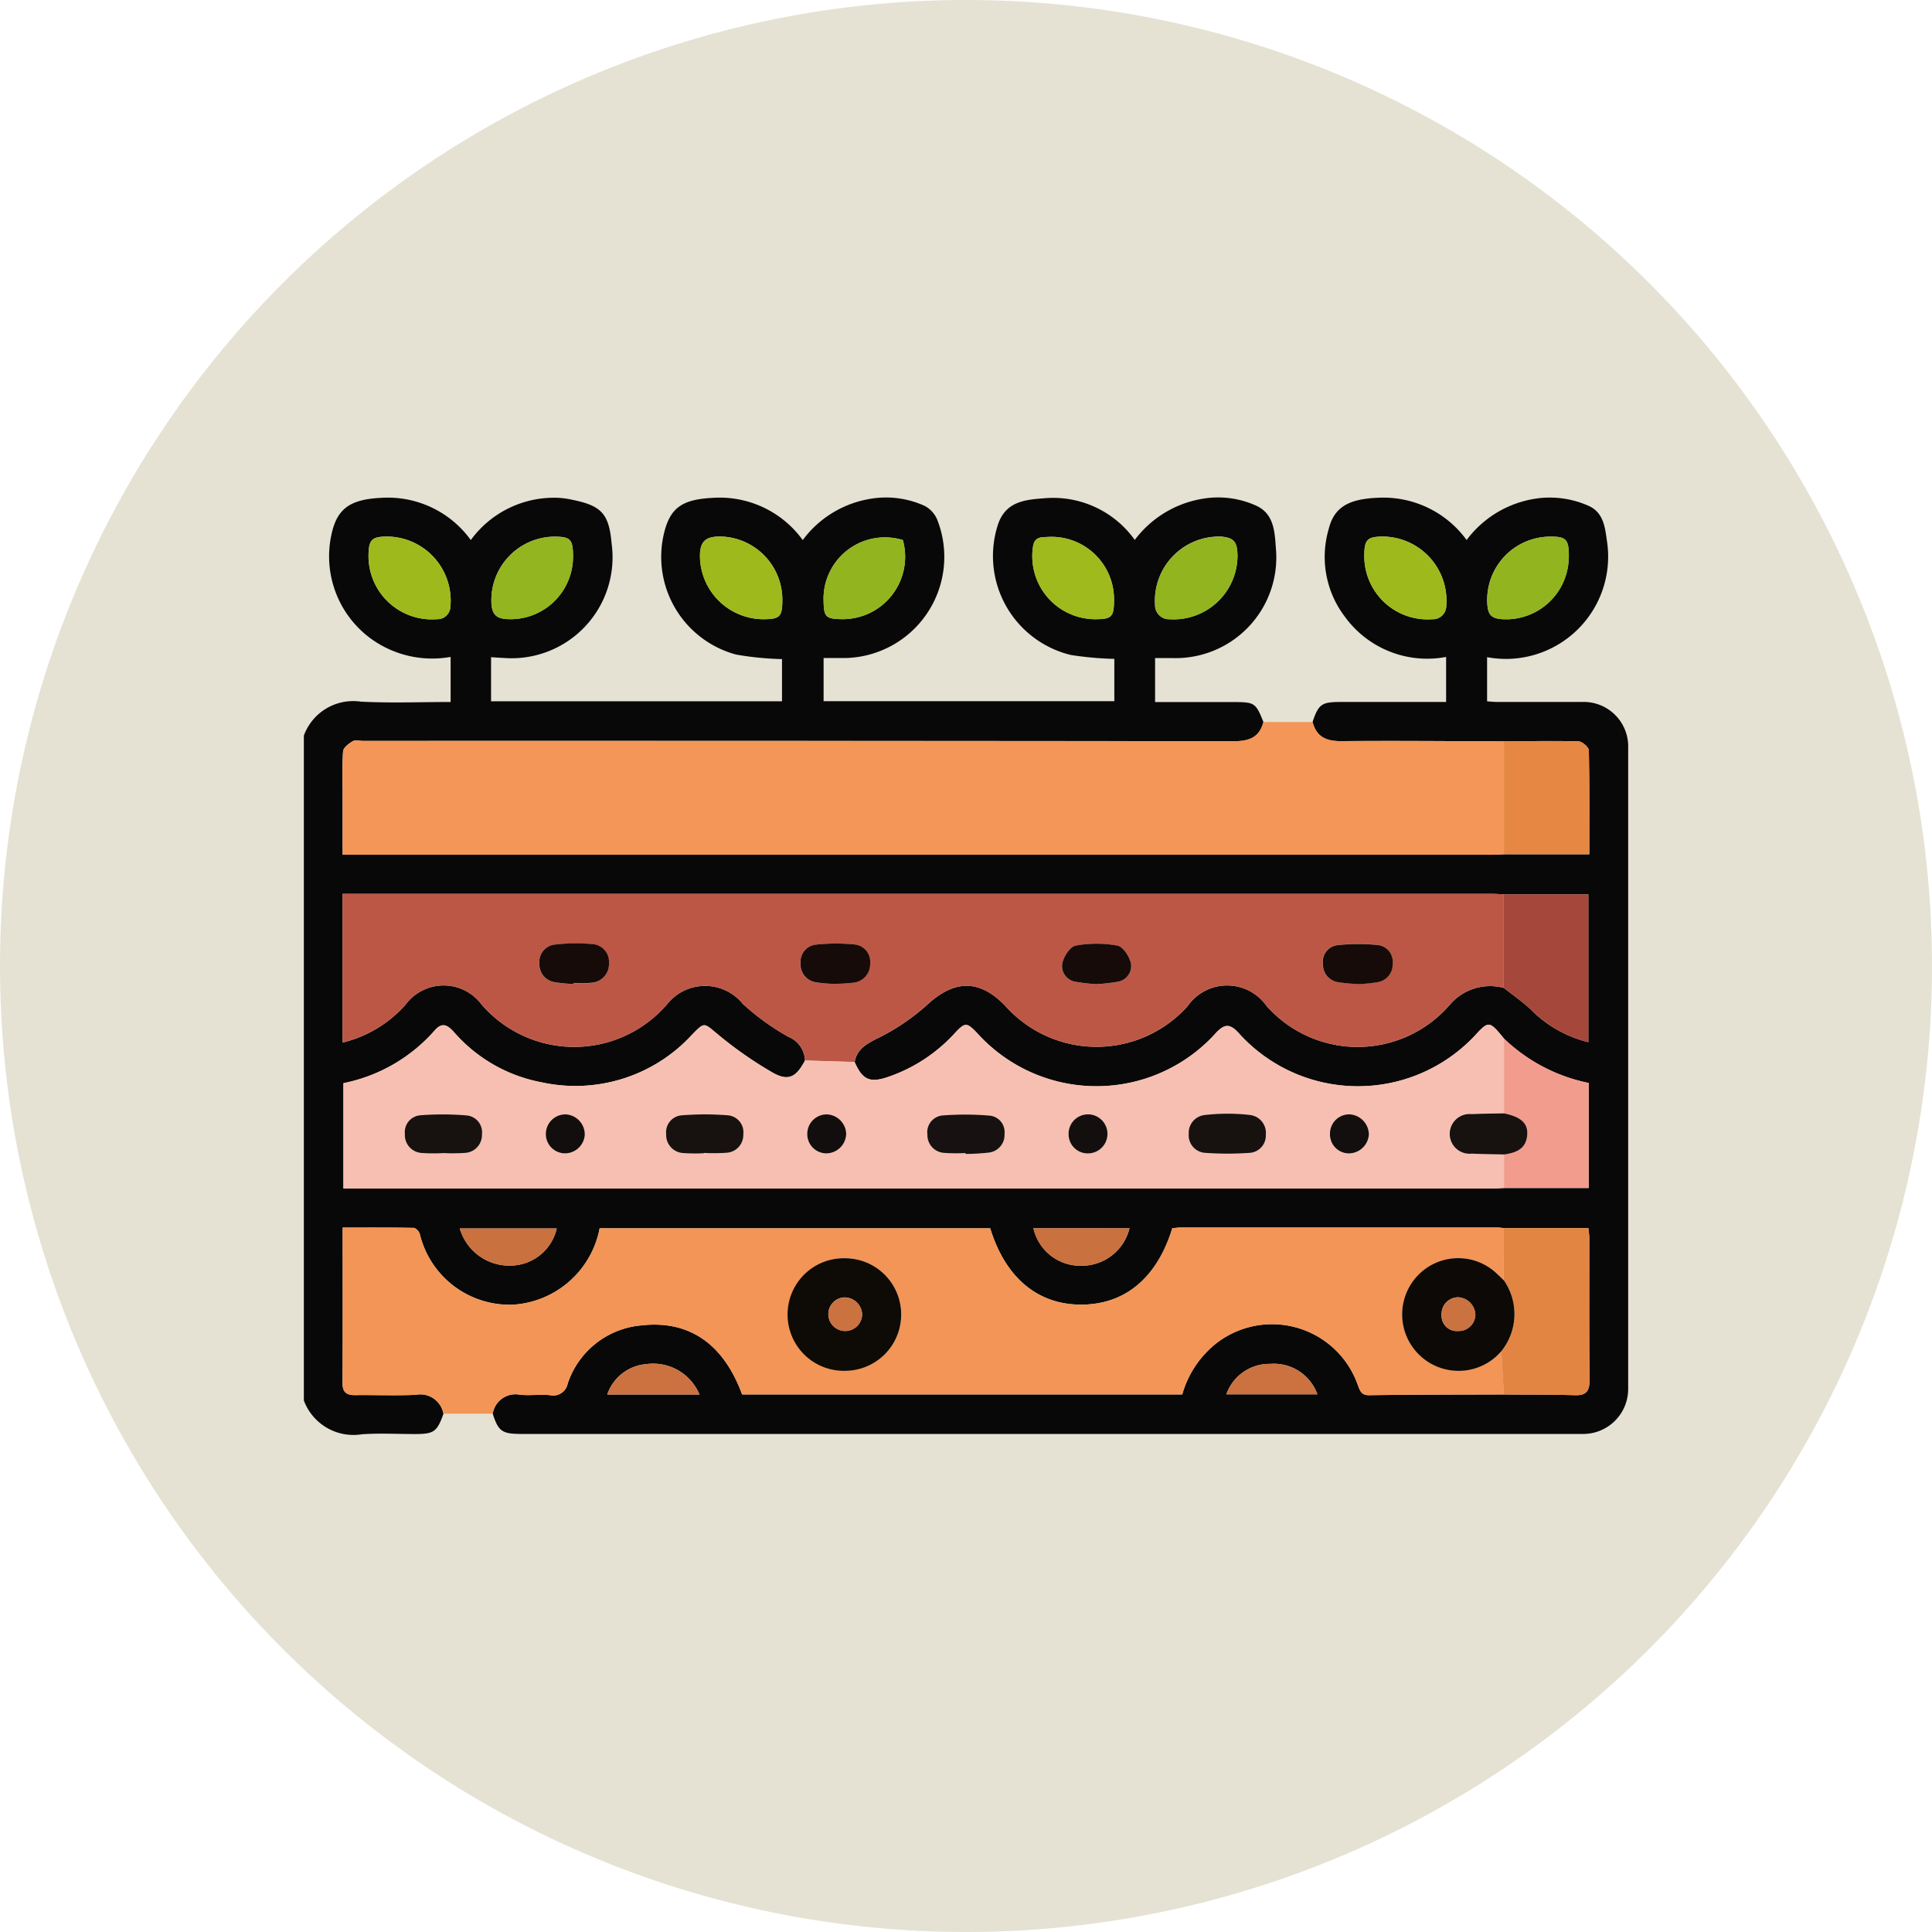 <svg xmlns="http://www.w3.org/2000/svg" xmlns:xlink="http://www.w3.org/1999/xlink" width="85" height="85" viewBox="0 0 85 85">
  <defs>
    <clipPath id="clip-path">
      <rect id="Rectángulo_411054" data-name="Rectángulo 411054" width="58.263" height="41.224" fill="none"/>
    </clipPath>
  </defs>
  <g id="Grupo_1190077" data-name="Grupo 1190077" transform="translate(-419 -1121)">
    <path id="Trazado_824488" data-name="Trazado 824488" d="M42.5,0A42.5,42.5,0,1,1,0,42.5,42.5,42.5,0,0,1,42.5,0Z" transform="translate(419 1121)" fill="#e5e2d3"/>
    <g id="Grupo_1190078" data-name="Grupo 1190078" transform="translate(432.368 1142.888)">
      <g id="Grupo_1190073" data-name="Grupo 1190073" clip-path="url(#clip-path)">
        <path id="Trazado_1243059" data-name="Trazado 1243059" d="M6.142,40.317c-.286.794-.417.886-1.267.887-.773,0-1.549-.044-2.318.01A2.329,2.329,0,0,1,0,39.727V10.476A2.311,2.311,0,0,1,2.511,8.982c1.3.066,2.61.015,3.946.015V7.013a4.586,4.586,0,0,1-3.7-.952,4.487,4.487,0,0,1-1.475-4.7C1.554.445,2.118.078,3.389.016A4.5,4.5,0,0,1,7.345,1.872,4.533,4.533,0,0,1,11.194.014,3.763,3.763,0,0,1,11.81.1C13.1.361,13.425.721,13.54,2.02A4.443,4.443,0,0,1,8.778,7.058c-.17-.005-.34-.02-.541-.032v1.94h12.8V7.109a13.291,13.291,0,0,1-2.024-.2A4.45,4.45,0,0,1,15.9,1.369c.283-.942.8-1.288,2.081-1.353a4.51,4.51,0,0,1,3.968,1.857A4.633,4.633,0,0,1,24.888.064a4.11,4.11,0,0,1,2.437.31,1.222,1.222,0,0,1,.543.608,4.451,4.451,0,0,1-4.021,6.08c-.317,0-.634,0-.98,0v1.9H35.658V7.1a14.592,14.592,0,0,1-1.909-.171,4.478,4.478,0,0,1-3.218-5.718C30.875.141,31.785.094,32.631.029a4.408,4.408,0,0,1,3.926,1.838,4.67,4.67,0,0,1,2.919-1.8,4.056,4.056,0,0,1,2.439.3c.776.362.8,1.166.85,1.858a4.429,4.429,0,0,1-4.584,4.838c-.238,0-.475,0-.73,0V9h3.388c1,0,1.033.02,1.379.878-.172.663-.61.845-1.272.844Q21.773,10.7,2.6,10.709c-.152,0-.335-.054-.448.013-.174.1-.409.277-.426.441a15.544,15.544,0,0,0-.021,1.591v2.964H52.289c.17,0,.34-.013.51-.02h3.755c0-1.554.013-3.062-.021-4.569,0-.143-.291-.395-.452-.4-1.094-.029-2.19-.005-3.285,0-2.383-.007-4.766-.032-7.149-.01-.66.006-1.1-.181-1.268-.845.264-.781.4-.877,1.226-.878h4.65V7.014a4.474,4.474,0,0,1-4.443-1.754,4.349,4.349,0,0,1-.722-3.875c.237-.941.845-1.315,2.135-1.372A4.533,4.533,0,0,1,51.157,1.87a4.656,4.656,0,0,1,2.916-1.8,4.191,4.191,0,0,1,2.442.293c.7.308.736,1.013.828,1.634a4.5,4.5,0,0,1-5.285,5.028V8.968c.136.009.3.028.461.028,1.233,0,2.465,0,3.7,0a1.958,1.958,0,0,1,2.046,2.027q0,14.084,0,28.167A1.98,1.98,0,0,1,56.3,41.2c-.114,0-.228,0-.341,0H9.591c-.872,0-1.027-.108-1.281-.887a1.014,1.014,0,0,1,1.214-.835c.433.037.874-.023,1.307.016a.647.647,0,0,0,.777-.508,3.759,3.759,0,0,1,3.25-2.562c2.107-.236,3.612.825,4.424,3.039H38.646a4.381,4.381,0,0,1,1.545-2.286,4,4,0,0,1,6.175,1.858c.1.256.145.466.516.461,1.971-.029,3.942-.025,5.914-.032,1.04.008,2.081,0,3.121.03.5.016.653-.179.648-.667-.021-2.082-.008-4.164-.01-6.247,0-.144-.026-.287-.04-.438H52.8c-.094-.008-.188-.024-.282-.024q-6.965,0-13.93,0c-.129,0-.258.02-.377.03-.678,2.2-2.092,3.37-4.038,3.362-1.9-.007-3.314-1.2-3.975-3.359H13.014a4.144,4.144,0,0,1-3.819,3.362,4.065,4.065,0,0,1-4.091-3.1c-.023-.112-.178-.278-.274-.28-1.034-.02-2.068-.013-3.122-.013,0,2.337.006,4.593-.005,6.848,0,.409.185.527.555.523.891-.01,1.783.028,2.672-.014a1.034,1.034,0,0,1,1.213.839M52.8,23.805c-.608-.755-.673-.77-1.155-.266A7.054,7.054,0,0,1,41.1,23.529c-.371-.392-.6-.358-.96.018a7.064,7.064,0,0,1-10.513.019c-.456-.479-.534-.485-.984,0A7.056,7.056,0,0,1,25.683,25.5c-.784.265-1.114.112-1.45-.664.1-.544.473-.769.947-1.013a9.572,9.572,0,0,0,2.195-1.46c1.217-1.147,2.331-1.2,3.489.007a5.378,5.378,0,0,0,8.014.014,2.118,2.118,0,0,1,3.473-.02,5.354,5.354,0,0,0,8.046-.023,2.327,2.327,0,0,1,2.4-.764c.395.314.814.6,1.18.946a5.325,5.325,0,0,0,2.536,1.44v-6.5h-3.72c-.17-.008-.34-.024-.51-.024H1.707V23.98a5.394,5.394,0,0,0,2.761-1.658,2.082,2.082,0,0,1,3.348-.02,5.384,5.384,0,0,0,8.17-.013,2.136,2.136,0,0,1,3.329-.008,10.7,10.7,0,0,0,2.006,1.448,1.165,1.165,0,0,1,.726,1.04c-.389.744-.738.928-1.443.522a17.348,17.348,0,0,1-2.4-1.678c-.606-.5-.567-.554-1.117.011a6.962,6.962,0,0,1-6.618,2.107A6.774,6.774,0,0,1,6.6,23.519c-.263-.292-.505-.459-.835-.084a7.23,7.23,0,0,1-4.026,2.332V30.4H52.29c.17,0,.34-.013.51-.021h3.727V25.758A7.529,7.529,0,0,1,52.8,23.805M21.052,4.5a2.782,2.782,0,0,0-2.7-2.783c-.695-.012-.935.226-.922.914A2.8,2.8,0,0,0,20.2,5.355c.746,0,.85-.106.852-.853m34.6-1.838c.007-.836-.1-.953-.876-.942a2.783,2.783,0,0,0-2.7,3.069c.046.433.259.528.612.56a2.758,2.758,0,0,0,2.961-2.687M2.845,2.605A2.786,2.786,0,0,0,5.858,5.353a.567.567,0,0,0,.588-.534,2.818,2.818,0,0,0-2.718-3.1c-.751-.008-.883.125-.883.886m23.509-.733a2.7,2.7,0,0,0-3.486,2.715c.012.654.1.753.765.765a2.747,2.747,0,0,0,2.722-3.48m20.3.707a2.783,2.783,0,0,0,2.987,2.776.588.588,0,0,0,.619-.566,2.825,2.825,0,0,0-2.755-3.071c-.725,0-.848.128-.851.861m-34.812.053c0-.8-.1-.911-.85-.911a2.8,2.8,0,0,0-2.74,2.93c.03.572.3.693.774.7a2.749,2.749,0,0,0,2.816-2.723m29.234-.009c0-.66-.137-.84-.705-.9A2.825,2.825,0,0,0,37.45,4.741a.615.615,0,0,0,.643.615,2.811,2.811,0,0,0,2.983-2.732M35.644,4.5a2.749,2.749,0,0,0-2.865-2.767c-.267.022-.618-.041-.694.4a2.773,2.773,0,0,0,2.674,3.221c.788.006.882-.085.886-.856M32.1,32.149A2.112,2.112,0,0,0,34.19,33.8a2.163,2.163,0,0,0,2.136-1.649Zm-20.971.009H6.86a2.269,2.269,0,0,0,2.286,1.634,2.1,2.1,0,0,0,1.98-1.634m33.466,7.3a2.032,2.032,0,0,0-2.082-1.34,2,2,0,0,0-1.923,1.34Zm-27.186.007a2.207,2.207,0,0,0-2.336-1.338,1.981,1.981,0,0,0-1.721,1.338Z" transform="translate(0 0)" fill="#090808"/>
        <path id="Trazado_1243060" data-name="Trazado 1243060" d="M15.637,219.518a1.034,1.034,0,0,0-1.213-.839c-.889.042-1.781,0-2.672.014-.37,0-.557-.114-.555-.523.011-2.255.005-4.51.005-6.848,1.055,0,2.089-.008,3.122.013.1,0,.251.168.274.28a4.065,4.065,0,0,0,4.091,3.1,4.144,4.144,0,0,0,3.82-3.362H39.689c.661,2.164,2.072,3.351,3.974,3.359,1.945.008,3.36-1.163,4.038-3.362.119-.01.248-.03.377-.03q6.965,0,13.93,0c.094,0,.188.016.282.024l-.012,2.279c-.1-.091-.189-.183-.285-.273a2.475,2.475,0,0,0-3.609,3.374,2.5,2.5,0,0,0,3.8.038q.054.951.108,1.9c-1.971.007-3.943,0-5.914.032-.37.005-.419-.205-.516-.461a4,4,0,0,0-6.175-1.858,4.379,4.379,0,0,0-1.546,2.286H28.777c-.812-2.214-2.317-3.274-4.424-3.039a3.759,3.759,0,0,0-3.25,2.562.647.647,0,0,1-.777.508c-.433-.039-.874.022-1.307-.016a1.014,1.014,0,0,0-1.214.835H15.637m17.645-6.848a2.476,2.476,0,1,0,2.5,2.483,2.5,2.5,0,0,0-2.5-2.483" transform="translate(-9.495 -179.201)" fill="#f29556"/>
        <path id="Trazado_1243061" data-name="Trazado 1243061" d="M53.848,64.969c.169.664.608.851,1.268.845,2.383-.022,4.766,0,7.149.01l0,4.967c-.17.007-.34.02-.511.02H11.175V67.847a15.545,15.545,0,0,1,.02-1.591c.017-.164.252-.337.426-.44.112-.067.3-.013.448-.013q19.171,0,38.343.011c.662,0,1.1-.182,1.272-.844h2.163" transform="translate(-9.467 -55.094)" fill="#f49657"/>
        <path id="Trazado_1243062" data-name="Trazado 1243062" d="M31.573,122.058a1.165,1.165,0,0,0-.726-1.041,10.7,10.7,0,0,1-2.007-1.448,2.136,2.136,0,0,0-3.328.007,5.384,5.384,0,0,1-8.17.013,2.082,2.082,0,0,0-3.348.02,5.4,5.4,0,0,1-2.761,1.658v-6.543H61.808c.17,0,.34.016.51.024q0,2.058,0,4.116a2.326,2.326,0,0,0-2.4.764,5.354,5.354,0,0,1-8.046.023,2.119,2.119,0,0,0-3.473.02,5.378,5.378,0,0,1-8.014-.014c-1.158-1.2-2.271-1.155-3.489-.008a9.569,9.569,0,0,1-2.195,1.46c-.474.244-.848.469-.947,1.013l-2.185-.066m1.25-3.375a6.806,6.806,0,0,0,.87-.045.82.82,0,0,0,.748-.858.761.761,0,0,0-.7-.827,8.316,8.316,0,0,0-1.691.011.745.745,0,0,0-.668.8.792.792,0,0,0,.675.855,5.473,5.473,0,0,0,.767.068m11.583.014a7.385,7.385,0,0,0,.9-.1.7.7,0,0,0,.608-.824c-.067-.3-.345-.724-.589-.769a5.107,5.107,0,0,0-1.843,0c-.243.046-.518.474-.584.772a.7.7,0,0,0,.61.822,7.553,7.553,0,0,0,.9.1m-23.013-.006c0-.014,0-.029,0-.043a4.9,4.9,0,0,0,.792-.008.818.818,0,0,0,.763-.844.781.781,0,0,0-.74-.855,7.643,7.643,0,0,0-1.636.017.762.762,0,0,0-.685.841.789.789,0,0,0,.662.809,6.3,6.3,0,0,0,.842.082m34.507,0a6.463,6.463,0,0,0,.874-.088.785.785,0,0,0,.652-.817.735.735,0,0,0-.643-.813,8.463,8.463,0,0,0-1.8.006.727.727,0,0,0-.621.827.782.782,0,0,0,.665.8,7.521,7.521,0,0,0,.871.08" transform="translate(-9.526 -97.288)" fill="#bc5746"/>
        <path id="Trazado_1243063" data-name="Trazado 1243063" d="M31.776,154.177l2.185.066c.337.777.666.929,1.45.665a7.055,7.055,0,0,0,2.956-1.935c.45-.486.528-.48.984,0a7.064,7.064,0,0,0,10.513-.019c.356-.376.589-.41.96-.018a7.054,7.054,0,0,0,10.548.011c.482-.5.547-.489,1.156.266q0,1.645,0,3.29c-.473.01-.946.009-1.418.034a.874.874,0,1,0,0,1.737c.472.022.945.026,1.418.037q0,.738,0,1.476c-.17.007-.34.021-.51.021H11.473v-4.634a7.23,7.23,0,0,0,4.026-2.332c.33-.376.572-.208.835.084a6.774,6.774,0,0,0,3.867,2.213,6.961,6.961,0,0,0,6.617-2.107c.55-.565.512-.513,1.118-.011a17.336,17.336,0,0,0,2.4,1.678c.705.406,1.055.222,1.443-.522m-4.449,4.078s0-.006,0-.009a7.916,7.916,0,0,0,1.014-.009.78.78,0,0,0,.718-.811.745.745,0,0,0-.679-.836,12.624,12.624,0,0,0-2.025,0,.743.743,0,0,0-.689.827.794.794,0,0,0,.757.834,7.085,7.085,0,0,0,.9.007m11.517-.007c0,.015,0,.029,0,.044a9.335,9.335,0,0,0,1.013-.059.78.78,0,0,0,.7-.826.726.726,0,0,0-.643-.8,12.862,12.862,0,0,0-2.079-.009.739.739,0,0,0-.671.84.782.782,0,0,0,.723.806,7.342,7.342,0,0,0,.958.008m11.512-1.731a8.805,8.805,0,0,0-.992.059.785.785,0,0,0-.7.824.773.773,0,0,0,.746.841,13.607,13.607,0,0,0,1.917,0,.76.76,0,0,0,.728-.8.792.792,0,0,0-.716-.869,8.292,8.292,0,0,0-.979-.055m-34.531,1.737v-.006a8.087,8.087,0,0,0,1.014-.008.784.784,0,0,0,.723-.808.746.746,0,0,0-.675-.839,12.647,12.647,0,0,0-2.025-.007.743.743,0,0,0-.691.823.789.789,0,0,0,.751.837,7,7,0,0,0,.9.007m28.407-1.707a.851.851,0,0,0-.857.865.841.841,0,0,0,.81.851.859.859,0,1,0,.048-1.717m-22.145.906a.885.885,0,0,0-.83-.9.86.86,0,0,0-.878.787.847.847,0,0,0,.788.925.874.874,0,0,0,.92-.808m11.5-.02a.886.886,0,0,0-.852-.884.855.855,0,0,0-.858.806.845.845,0,0,0,.809.908.881.881,0,0,0,.9-.83m22.138-.886a.848.848,0,0,0-.85.87.834.834,0,0,0,.811.847.888.888,0,0,0,.9-.836.9.9,0,0,0-.86-.881" transform="translate(-9.729 -129.407)" fill="#f7bfb1"/>
        <path id="Trazado_1243064" data-name="Trazado 1243064" d="M346.741,213.762q.006-1.14.012-2.279h3.719c.014.151.04.295.04.438,0,2.082-.01,4.165.01,6.247,0,.488-.145.683-.648.667-1.039-.033-2.08-.023-3.121-.03l-.109-1.9a2.6,2.6,0,0,0,.1-3.14" transform="translate(-293.958 -179.339)" fill="#e28543"/>
        <path id="Trazado_1243065" data-name="Trazado 1243065" d="M347.337,119.007q0-2.058,0-4.116h3.72v6.5a5.324,5.324,0,0,1-2.536-1.44c-.366-.345-.785-.632-1.18-.946" transform="translate(-294.541 -97.428)" fill="#a5473a"/>
        <path id="Trazado_1243066" data-name="Trazado 1243066" d="M347.368,75.474q0-2.483,0-4.967c1.1-.007,2.191-.031,3.285,0,.161,0,.448.257.452.4.033,1.507.021,3.016.021,4.569Z" transform="translate(-294.569 -59.778)" fill="#e68743"/>
        <path id="Trazado_1243067" data-name="Trazado 1243067" d="M347.38,159.91q0-1.645,0-3.29a7.528,7.528,0,0,0,3.728,1.953v4.622h-3.727l0-1.476c.514-.073.964-.233,1.018-.848.046-.52-.27-.808-1.02-.96" transform="translate(-294.578 -132.815)" fill="#f29c8d"/>
        <path id="Trazado_1243068" data-name="Trazado 1243068" d="M118.27,14.086c0,.747-.106.851-.852.853a2.8,2.8,0,0,1-2.775-2.722c-.013-.688.227-.926.922-.914a2.782,2.782,0,0,1,2.705,2.783" transform="translate(-97.218 -9.584)" fill="#9eb91c"/>
        <path id="Trazado_1243069" data-name="Trazado 1243069" d="M346.131,12.269a2.758,2.758,0,0,1-2.961,2.687c-.352-.033-.566-.127-.611-.56a2.783,2.783,0,0,1,2.7-3.069c.774-.012.883.106.876.942" transform="translate(-290.478 -9.605)" fill="#92b51f"/>
        <path id="Trazado_1243070" data-name="Trazado 1243070" d="M18.715,12.194c0-.762.132-.894.883-.886a2.818,2.818,0,0,1,2.718,3.1.567.567,0,0,1-.588.534,2.786,2.786,0,0,1-3.013-2.748" transform="translate(-15.87 -9.588)" fill="#9eb91c"/>
        <path id="Trazado_1243071" data-name="Trazado 1243071" d="M153.933,11.689a2.747,2.747,0,0,1-2.722,3.48c-.66-.012-.753-.111-.764-.765a2.7,2.7,0,0,1,3.486-2.715" transform="translate(-127.58 -9.817)" fill="#92b41f"/>
        <path id="Trazado_1243072" data-name="Trazado 1243072" d="M306.955,12.167c0-.733.126-.858.851-.861a2.825,2.825,0,0,1,2.755,3.071.588.588,0,0,1-.619.566,2.783,2.783,0,0,1-2.986-2.776" transform="translate(-260.3 -9.587)" fill="#9eb91c"/>
        <path id="Trazado_1243073" data-name="Trazado 1243073" d="M57.869,12.24a2.749,2.749,0,0,1-2.816,2.723c-.473-.012-.744-.132-.774-.7a2.8,2.8,0,0,1,2.74-2.93c.75,0,.853.111.85.911" transform="translate(-46.026 -9.607)" fill="#93b51f"/>
        <path id="Trazado_1243074" data-name="Trazado 1243074" d="M249.916,12.211a2.811,2.811,0,0,1-2.984,2.732.614.614,0,0,1-.643-.615,2.825,2.825,0,0,1,2.922-3.013c.568.055.71.235.705.9" transform="translate(-208.839 -9.587)" fill="#92b41e"/>
        <path id="Trazado_1243075" data-name="Trazado 1243075" d="M214.437,14.11c0,.772-.1.863-.885.856a2.773,2.773,0,0,1-2.674-3.221c.076-.444.427-.38.694-.4a2.749,2.749,0,0,1,2.865,2.767" transform="translate(-178.793 -9.612)" fill="#9fba1c"/>
        <path id="Trazado_1243076" data-name="Trazado 1243076" d="M211.175,211.518H215.4a2.163,2.163,0,0,1-2.136,1.649,2.112,2.112,0,0,1-2.093-1.649" transform="translate(-179.078 -179.369)" fill="#c9713f"/>
        <path id="Trazado_1243077" data-name="Trazado 1243077" d="M49.4,211.58a2.1,2.1,0,0,1-1.98,1.634,2.269,2.269,0,0,1-2.286-1.634Z" transform="translate(-38.274 -179.421)" fill="#c9713f"/>
        <path id="Trazado_1243078" data-name="Trazado 1243078" d="M271.032,252.122h-4.005a2,2,0,0,1,1.923-1.34,2.032,2.032,0,0,1,2.082,1.34" transform="translate(-226.441 -212.665)" fill="#cb7240"/>
        <path id="Trazado_1243079" data-name="Trazado 1243079" d="M91.88,252.121H87.823a1.981,1.981,0,0,1,1.721-1.338,2.207,2.207,0,0,1,2.336,1.338" transform="translate(-74.474 -212.656)" fill="#cb7240"/>
        <path id="Trazado_1243080" data-name="Trazado 1243080" d="M142.741,220.2a2.476,2.476,0,1,1,.036,4.953,2.477,2.477,0,1,1-.036-4.953m.036,3.2a.741.741,0,0,0,.738-.759.78.78,0,0,0-.8-.719.74.74,0,0,0,.058,1.478" transform="translate(-118.954 -186.731)" fill="#0e0a06"/>
        <path id="Trazado_1243081" data-name="Trazado 1243081" d="M322.39,221.136a2.6,2.6,0,0,1-.1,3.14,2.482,2.482,0,1,1-3.582-3.427,2.461,2.461,0,0,1,3.391.015c.1.09.19.182.285.273m-1.237,1.516a.8.8,0,0,0-.77-.753.737.737,0,0,0-.715.784.669.669,0,0,0,.72.7.732.732,0,0,0,.765-.731" transform="translate(-269.607 -186.713)" fill="#0d0906"/>
        <path id="Trazado_1243082" data-name="Trazado 1243082" d="M145.231,130.9a5.467,5.467,0,0,1-.767-.068.792.792,0,0,1-.675-.855.745.745,0,0,1,.668-.8,8.305,8.305,0,0,1,1.691-.01.76.76,0,0,1,.7.827.82.82,0,0,1-.748.858,6.777,6.777,0,0,1-.87.045" transform="translate(-121.933 -109.504)" fill="#160b08"/>
        <path id="Trazado_1243083" data-name="Trazado 1243083" d="M220.958,130.952a7.529,7.529,0,0,1-.9-.1.7.7,0,0,1-.61-.822c.067-.3.342-.726.584-.772a5.1,5.1,0,0,1,1.843,0c.244.046.521.472.589.769a.7.7,0,0,1-.608.824,7.414,7.414,0,0,1-.9.1" transform="translate(-186.078 -109.542)" fill="#160b08"/>
        <path id="Trazado_1243084" data-name="Trazado 1243084" d="M69.684,130.854a6.305,6.305,0,0,1-.842-.082.789.789,0,0,1-.662-.81.762.762,0,0,1,.685-.841A7.655,7.655,0,0,1,70.5,129.1a.781.781,0,0,1,.74.855.818.818,0,0,1-.763.844,4.881,4.881,0,0,1-.792.008c0,.014,0,.029,0,.043" transform="translate(-57.816 -109.451)" fill="#160b08"/>
        <path id="Trazado_1243085" data-name="Trazado 1243085" d="M296.535,130.991a7.531,7.531,0,0,1-.871-.08.782.782,0,0,1-.665-.8.727.727,0,0,1,.621-.827,8.46,8.46,0,0,1,1.8-.006.735.735,0,0,1,.643.813.784.784,0,0,1-.652.817,6.464,6.464,0,0,1-.874.088" transform="translate(-250.161 -109.587)" fill="#160b08"/>
        <path id="Trazado_1243086" data-name="Trazado 1243086" d="M106.524,180.28a7.087,7.087,0,0,1-.9-.007.794.794,0,0,1-.757-.834.744.744,0,0,1,.689-.827,12.642,12.642,0,0,1,2.025,0,.746.746,0,0,1,.679.836.78.78,0,0,1-.718.81,7.889,7.889,0,0,1-1.014.008v.009" transform="translate(-88.926 -151.431)" fill="#171210"/>
        <path id="Trazado_1243087" data-name="Trazado 1243087" d="M182.178,180.312a7.342,7.342,0,0,1-.958-.008.782.782,0,0,1-.723-.806.739.739,0,0,1,.671-.84,12.863,12.863,0,0,1,2.079.009.726.726,0,0,1,.643.8.78.78,0,0,1-.7.826,9.3,9.3,0,0,1-1.013.059c0-.015,0-.03,0-.044" transform="translate(-153.063 -151.471)" fill="#171211"/>
        <path id="Trazado_1243088" data-name="Trazado 1243088" d="M257.832,178.364a8.258,8.258,0,0,1,.979.055.792.792,0,0,1,.717.869.76.76,0,0,1-.728.8,13.625,13.625,0,0,1-1.917,0,.773.773,0,0,1-.746-.841.785.785,0,0,1,.7-.824,8.805,8.805,0,0,1,.992-.059" transform="translate(-217.205 -151.254)" fill="#171210"/>
        <path id="Trazado_1243089" data-name="Trazado 1243089" d="M334.092,178.268c.75.152,1.066.44,1.02.96-.054.615-.5.775-1.018.848-.473-.012-.946-.015-1.418-.037a.874.874,0,1,1,0-1.737c.472-.024.946-.024,1.419-.034" transform="translate(-281.29 -151.172)" fill="#171110"/>
        <path id="Trazado_1243090" data-name="Trazado 1243090" d="M30.886,180.276a7.021,7.021,0,0,1-.9-.007.789.789,0,0,1-.751-.837.743.743,0,0,1,.691-.823,12.642,12.642,0,0,1,2.025.007.746.746,0,0,1,.675.839.784.784,0,0,1-.723.808,8.083,8.083,0,0,1-1.014.008v.006" transform="translate(-24.79 -151.43)" fill="#171210"/>
        <path id="Trazado_1243091" data-name="Trazado 1243091" d="M222.226,178.557a.859.859,0,1,1-.048,1.717.84.84,0,0,1-.81-.851.851.851,0,0,1,.857-.865" transform="translate(-187.722 -151.418)" fill="#130f0e"/>
        <path id="Trazado_1243092" data-name="Trazado 1243092" d="M71.762,179.467a.874.874,0,0,1-.92.808.847.847,0,0,1-.788-.925.86.86,0,0,1,.878-.787.885.885,0,0,1,.83.9" transform="translate(-59.403 -151.422)" fill="#120e0d"/>
        <path id="Trazado_1243093" data-name="Trazado 1243093" d="M147.419,179.45a.881.881,0,0,1-.9.83.845.845,0,0,1-.808-.908.854.854,0,0,1,.858-.806.886.886,0,0,1,.852.884" transform="translate(-123.56 -151.425)" fill="#120e0d"/>
        <path id="Trazado_1243094" data-name="Trazado 1243094" d="M297.878,178.556a.9.9,0,0,1,.86.881.888.888,0,0,1-.9.836.834.834,0,0,1-.811-.847.848.848,0,0,1,.85-.87" transform="translate(-251.881 -151.417)" fill="#130f0e"/>
        <path id="Trazado_1243095" data-name="Trazado 1243095" d="M152.581,233a.74.74,0,0,1-.058-1.478.78.78,0,0,1,.8.719.741.741,0,0,1-.738.759" transform="translate(-128.759 -196.326)" fill="#ca7240"/>
        <path id="Trazado_1243096" data-name="Trazado 1243096" d="M330.844,232.25a.732.732,0,0,1-.765.731.669.669,0,0,1-.72-.7.737.737,0,0,1,.715-.784.8.8,0,0,1,.77.753" transform="translate(-279.298 -196.311)" fill="#ca7240"/>
      </g>
    </g>
  </g>
</svg>
